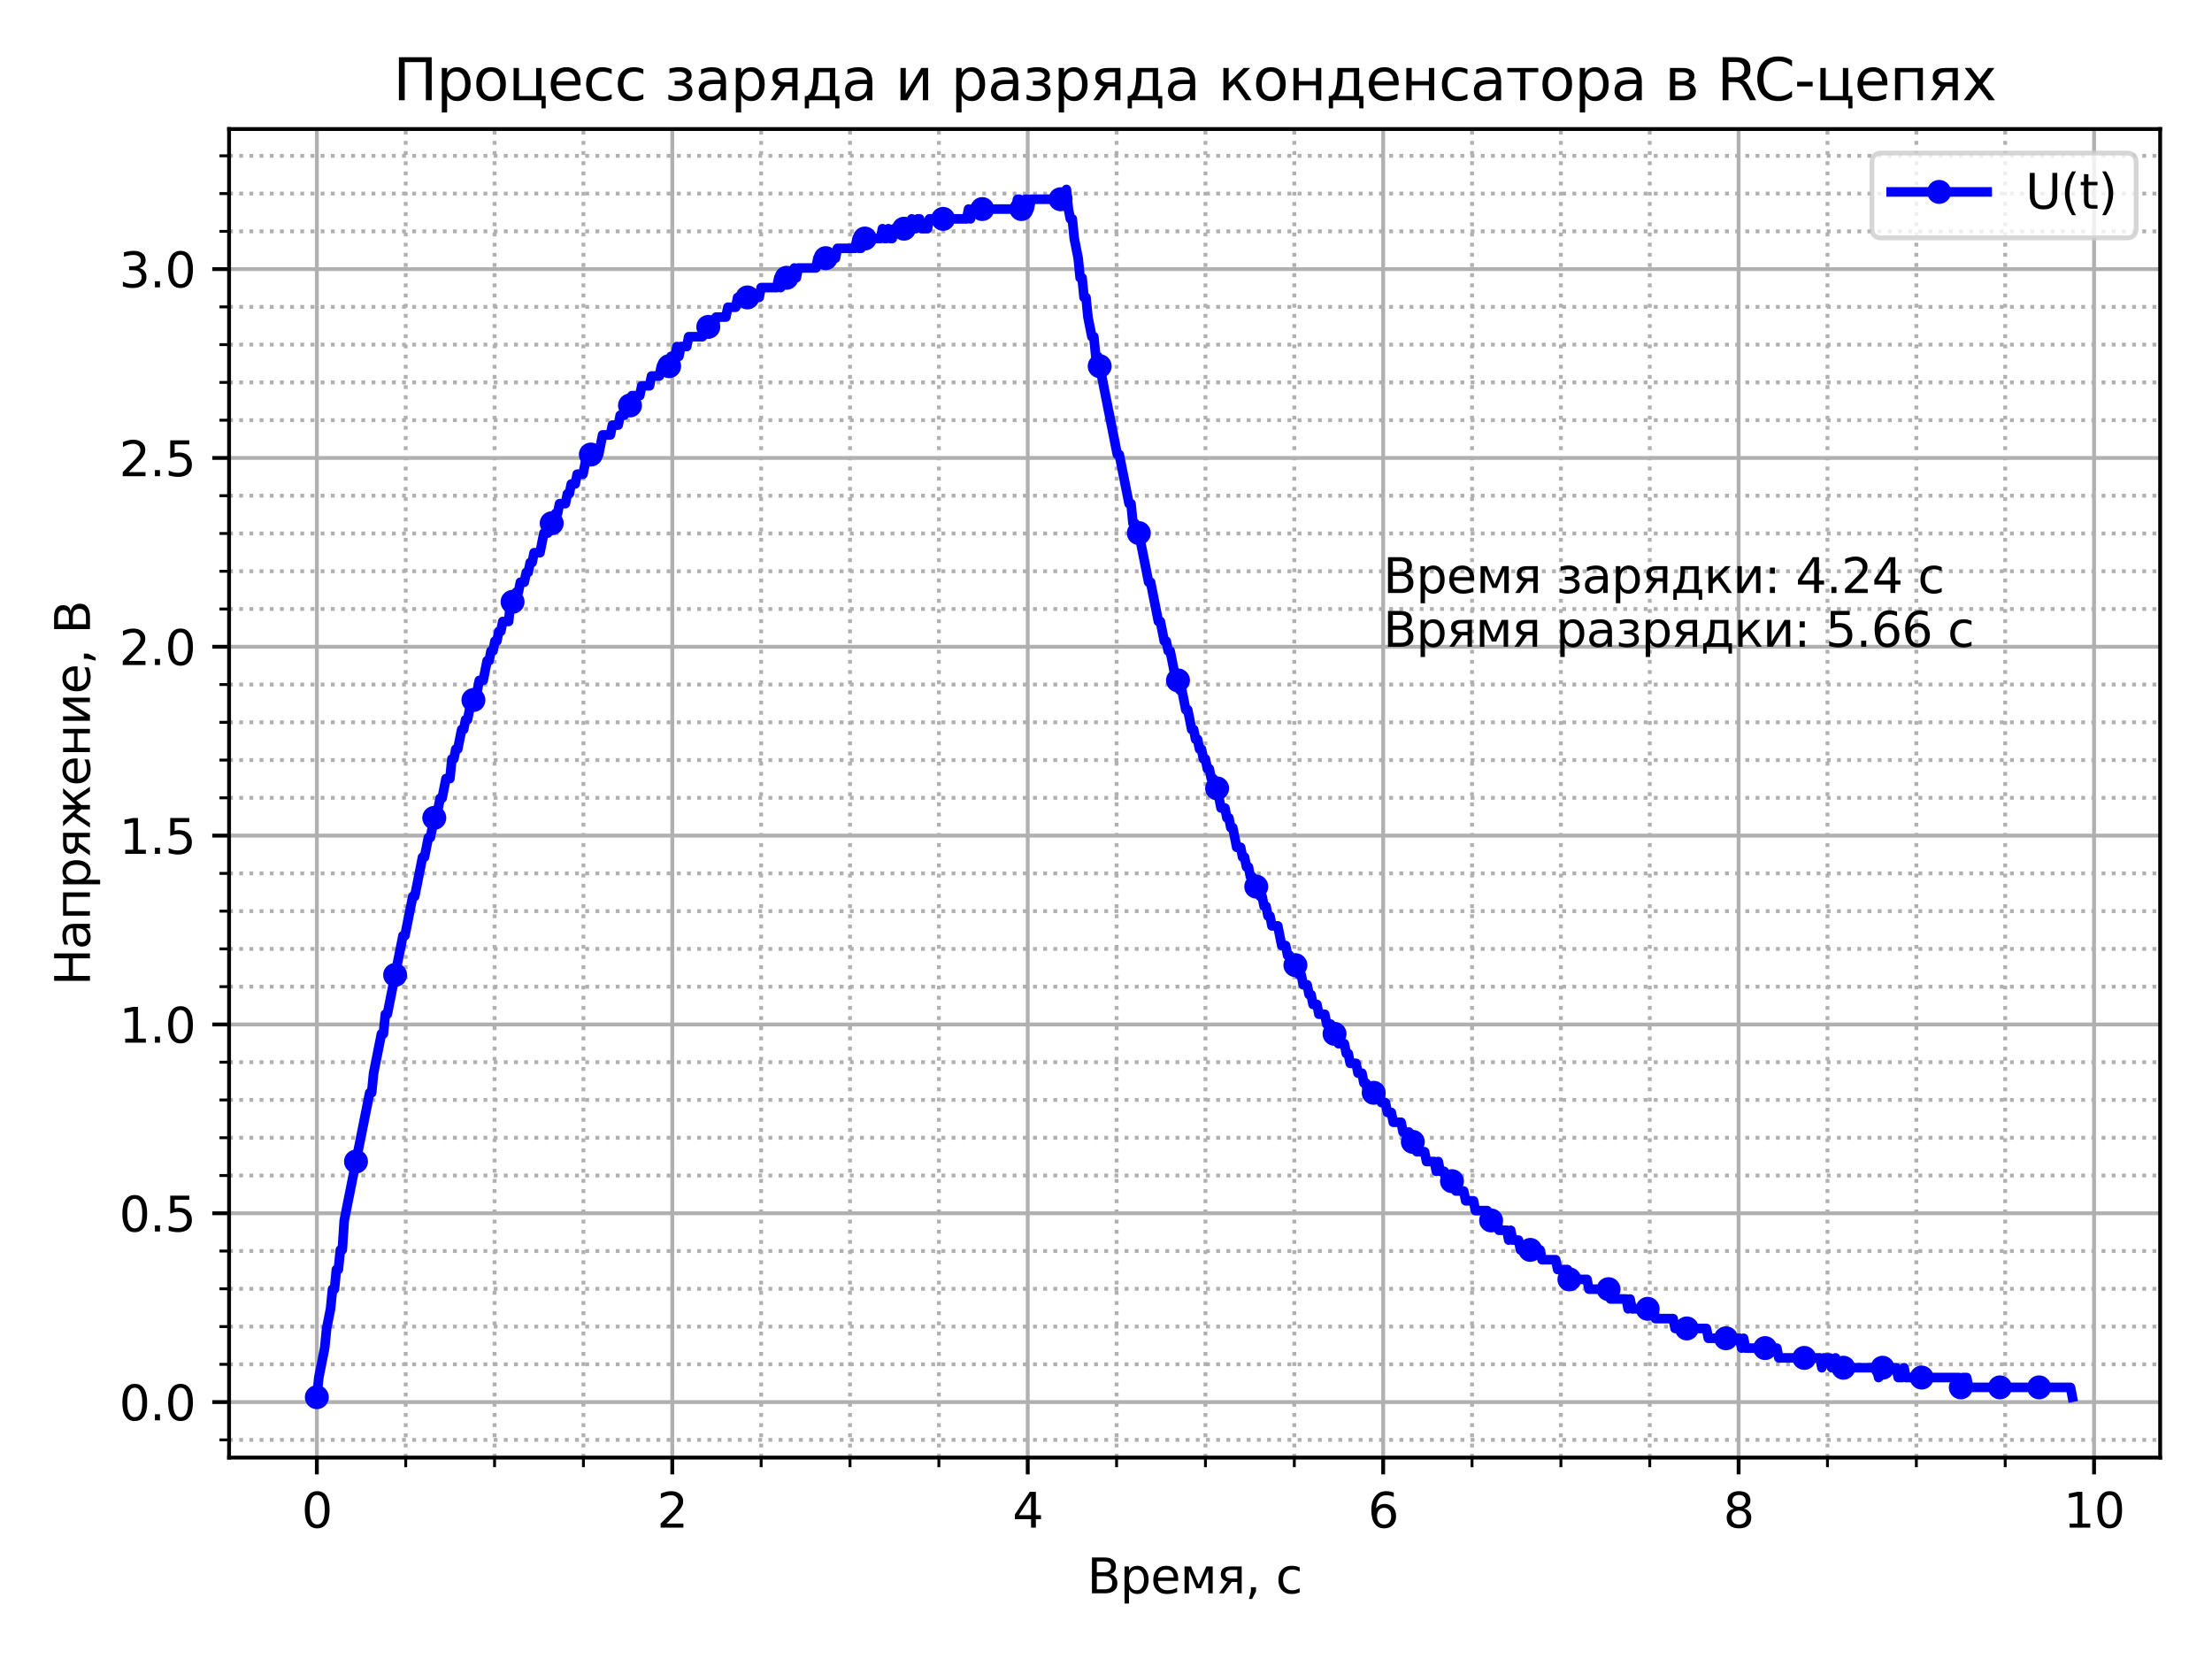 <?xml version="1.0" encoding="utf-8" standalone="no"?>
<!DOCTYPE svg PUBLIC "-//W3C//DTD SVG 1.1//EN"
  "http://www.w3.org/Graphics/SVG/1.1/DTD/svg11.dtd">
<svg xmlns:xlink="http://www.w3.org/1999/xlink" width="460.8pt" height="345.6pt" viewBox="0 0 460.8 345.6" xmlns="http://www.w3.org/2000/svg" version="1.1">
 <defs>
  <style type="text/css">*{stroke-linejoin: round; stroke-linecap: butt}</style>
 </defs>
 <g id="figure_1">
  <g id="patch_1">
   <path d="M 0 345.6 
L 460.8 345.6 
L 460.8 0 
L 0 0 
z
" style="fill: #ffffff"/>
  </g>
  <g id="axes_1">
   <g id="patch_2">
    <path d="M 47.72 303.64 
L 450 303.64 
L 450 26.88 
L 47.72 26.88 
z
" style="fill: #ffffff"/>
   </g>
   <g id="matplotlib.axis_1">
    <g id="xtick_1">
     <g id="line2d_1">
      <path d="M 66.005 303.64 
L 66.005 26.88 
" clip-path="url(#p68ef1bbd80)" style="fill: none; stroke: #b0b0b0; stroke-width: 0.8; stroke-linecap: square"/>
     </g>
     <g id="line2d_2">
      <defs>
       <path id="m54fe1d906e" d="M 0 0 
L 0 3.5 
" style="stroke: #000000; stroke-width: 0.8"/>
      </defs>
      <g>
       <use xlink:href="#m54fe1d906e" x="66.005" y="303.64" style="stroke: #000000; stroke-width: 0.8"/>
      </g>
     </g>
     <g id="text_1">
      <!-- 0 -->
      <g transform="translate(62.824 318.238) scale(0.1 -0.1)">
       <defs>
        <path id="DejaVuSans-30" d="M 2034 4250 
Q 1547 4250 1301 3770 
Q 1056 3291 1056 2328 
Q 1056 1369 1301 889 
Q 1547 409 2034 409 
Q 2525 409 2770 889 
Q 3016 1369 3016 2328 
Q 3016 3291 2770 3770 
Q 2525 4250 2034 4250 
z
M 2034 4750 
Q 2819 4750 3233 4129 
Q 3647 3509 3647 2328 
Q 3647 1150 3233 529 
Q 2819 -91 2034 -91 
Q 1250 -91 836 529 
Q 422 1150 422 2328 
Q 422 3509 836 4129 
Q 1250 4750 2034 4750 
z
" transform="scale(0.016)"/>
       </defs>
       <use xlink:href="#DejaVuSans-30"/>
      </g>
     </g>
    </g>
    <g id="xtick_2">
     <g id="line2d_3">
      <path d="M 140.051 303.64 
L 140.051 26.88 
" clip-path="url(#p68ef1bbd80)" style="fill: none; stroke: #b0b0b0; stroke-width: 0.8; stroke-linecap: square"/>
     </g>
     <g id="line2d_4">
      <g>
       <use xlink:href="#m54fe1d906e" x="140.051" y="303.64" style="stroke: #000000; stroke-width: 0.8"/>
      </g>
     </g>
     <g id="text_2">
      <!-- 2 -->
      <g transform="translate(136.869 318.238) scale(0.1 -0.1)">
       <defs>
        <path id="DejaVuSans-32" d="M 1228 531 
L 3431 531 
L 3431 0 
L 469 0 
L 469 531 
Q 828 903 1448 1529 
Q 2069 2156 2228 2338 
Q 2531 2678 2651 2914 
Q 2772 3150 2772 3378 
Q 2772 3750 2511 3984 
Q 2250 4219 1831 4219 
Q 1534 4219 1204 4116 
Q 875 4013 500 3803 
L 500 4441 
Q 881 4594 1212 4672 
Q 1544 4750 1819 4750 
Q 2544 4750 2975 4387 
Q 3406 4025 3406 3419 
Q 3406 3131 3298 2873 
Q 3191 2616 2906 2266 
Q 2828 2175 2409 1742 
Q 1991 1309 1228 531 
z
" transform="scale(0.016)"/>
       </defs>
       <use xlink:href="#DejaVuSans-32"/>
      </g>
     </g>
    </g>
    <g id="xtick_3">
     <g id="line2d_5">
      <path d="M 214.096 303.64 
L 214.096 26.88 
" clip-path="url(#p68ef1bbd80)" style="fill: none; stroke: #b0b0b0; stroke-width: 0.8; stroke-linecap: square"/>
     </g>
     <g id="line2d_6">
      <g>
       <use xlink:href="#m54fe1d906e" x="214.096" y="303.64" style="stroke: #000000; stroke-width: 0.8"/>
      </g>
     </g>
     <g id="text_3">
      <!-- 4 -->
      <g transform="translate(210.915 318.238) scale(0.1 -0.1)">
       <defs>
        <path id="DejaVuSans-34" d="M 2419 4116 
L 825 1625 
L 2419 1625 
L 2419 4116 
z
M 2253 4666 
L 3047 4666 
L 3047 1625 
L 3713 1625 
L 3713 1100 
L 3047 1100 
L 3047 0 
L 2419 0 
L 2419 1100 
L 313 1100 
L 313 1709 
L 2253 4666 
z
" transform="scale(0.016)"/>
       </defs>
       <use xlink:href="#DejaVuSans-34"/>
      </g>
     </g>
    </g>
    <g id="xtick_4">
     <g id="line2d_7">
      <path d="M 288.141 303.64 
L 288.141 26.88 
" clip-path="url(#p68ef1bbd80)" style="fill: none; stroke: #b0b0b0; stroke-width: 0.8; stroke-linecap: square"/>
     </g>
     <g id="line2d_8">
      <g>
       <use xlink:href="#m54fe1d906e" x="288.141" y="303.64" style="stroke: #000000; stroke-width: 0.8"/>
      </g>
     </g>
     <g id="text_4">
      <!-- 6 -->
      <g transform="translate(284.96 318.238) scale(0.1 -0.1)">
       <defs>
        <path id="DejaVuSans-36" d="M 2113 2584 
Q 1688 2584 1439 2293 
Q 1191 2003 1191 1497 
Q 1191 994 1439 701 
Q 1688 409 2113 409 
Q 2538 409 2786 701 
Q 3034 994 3034 1497 
Q 3034 2003 2786 2293 
Q 2538 2584 2113 2584 
z
M 3366 4563 
L 3366 3988 
Q 3128 4100 2886 4159 
Q 2644 4219 2406 4219 
Q 1781 4219 1451 3797 
Q 1122 3375 1075 2522 
Q 1259 2794 1537 2939 
Q 1816 3084 2150 3084 
Q 2853 3084 3261 2657 
Q 3669 2231 3669 1497 
Q 3669 778 3244 343 
Q 2819 -91 2113 -91 
Q 1303 -91 875 529 
Q 447 1150 447 2328 
Q 447 3434 972 4092 
Q 1497 4750 2381 4750 
Q 2619 4750 2861 4703 
Q 3103 4656 3366 4563 
z
" transform="scale(0.016)"/>
       </defs>
       <use xlink:href="#DejaVuSans-36"/>
      </g>
     </g>
    </g>
    <g id="xtick_5">
     <g id="line2d_9">
      <path d="M 362.186 303.64 
L 362.186 26.88 
" clip-path="url(#p68ef1bbd80)" style="fill: none; stroke: #b0b0b0; stroke-width: 0.8; stroke-linecap: square"/>
     </g>
     <g id="line2d_10">
      <g>
       <use xlink:href="#m54fe1d906e" x="362.186" y="303.64" style="stroke: #000000; stroke-width: 0.8"/>
      </g>
     </g>
     <g id="text_5">
      <!-- 8 -->
      <g transform="translate(359.005 318.238) scale(0.1 -0.1)">
       <defs>
        <path id="DejaVuSans-38" d="M 2034 2216 
Q 1584 2216 1326 1975 
Q 1069 1734 1069 1313 
Q 1069 891 1326 650 
Q 1584 409 2034 409 
Q 2484 409 2743 651 
Q 3003 894 3003 1313 
Q 3003 1734 2745 1975 
Q 2488 2216 2034 2216 
z
M 1403 2484 
Q 997 2584 770 2862 
Q 544 3141 544 3541 
Q 544 4100 942 4425 
Q 1341 4750 2034 4750 
Q 2731 4750 3128 4425 
Q 3525 4100 3525 3541 
Q 3525 3141 3298 2862 
Q 3072 2584 2669 2484 
Q 3125 2378 3379 2068 
Q 3634 1759 3634 1313 
Q 3634 634 3220 271 
Q 2806 -91 2034 -91 
Q 1263 -91 848 271 
Q 434 634 434 1313 
Q 434 1759 690 2068 
Q 947 2378 1403 2484 
z
M 1172 3481 
Q 1172 3119 1398 2916 
Q 1625 2713 2034 2713 
Q 2441 2713 2670 2916 
Q 2900 3119 2900 3481 
Q 2900 3844 2670 4047 
Q 2441 4250 2034 4250 
Q 1625 4250 1398 4047 
Q 1172 3844 1172 3481 
z
" transform="scale(0.016)"/>
       </defs>
       <use xlink:href="#DejaVuSans-38"/>
      </g>
     </g>
    </g>
    <g id="xtick_6">
     <g id="line2d_11">
      <path d="M 436.231 303.64 
L 436.231 26.88 
" clip-path="url(#p68ef1bbd80)" style="fill: none; stroke: #b0b0b0; stroke-width: 0.8; stroke-linecap: square"/>
     </g>
     <g id="line2d_12">
      <g>
       <use xlink:href="#m54fe1d906e" x="436.231" y="303.64" style="stroke: #000000; stroke-width: 0.8"/>
      </g>
     </g>
     <g id="text_6">
      <!-- 10 -->
      <g transform="translate(429.869 318.238) scale(0.1 -0.1)">
       <defs>
        <path id="DejaVuSans-31" d="M 794 531 
L 1825 531 
L 1825 4091 
L 703 3866 
L 703 4441 
L 1819 4666 
L 2450 4666 
L 2450 531 
L 3481 531 
L 3481 0 
L 794 0 
L 794 531 
z
" transform="scale(0.016)"/>
       </defs>
       <use xlink:href="#DejaVuSans-31"/>
       <use xlink:href="#DejaVuSans-30" x="63.623"/>
      </g>
     </g>
    </g>
    <g id="xtick_7">
     <g id="line2d_13">
      <path d="M 84.517 303.64 
L 84.517 26.88 
" clip-path="url(#p68ef1bbd80)" style="fill: none; stroke-dasharray: 0.8,1.32; stroke-dashoffset: 0; stroke: #b0b0b0; stroke-width: 0.8"/>
     </g>
     <g id="line2d_14">
      <defs>
       <path id="mdcbd64164d" d="M 0 0 
L 0 2 
" style="stroke: #000000; stroke-width: 0.6"/>
      </defs>
      <g>
       <use xlink:href="#mdcbd64164d" x="84.517" y="303.64" style="stroke: #000000; stroke-width: 0.6"/>
      </g>
     </g>
    </g>
    <g id="xtick_8">
     <g id="line2d_15">
      <path d="M 103.028 303.64 
L 103.028 26.88 
" clip-path="url(#p68ef1bbd80)" style="fill: none; stroke-dasharray: 0.8,1.32; stroke-dashoffset: 0; stroke: #b0b0b0; stroke-width: 0.8"/>
     </g>
     <g id="line2d_16">
      <g>
       <use xlink:href="#mdcbd64164d" x="103.028" y="303.64" style="stroke: #000000; stroke-width: 0.6"/>
      </g>
     </g>
    </g>
    <g id="xtick_9">
     <g id="line2d_17">
      <path d="M 121.539 303.64 
L 121.539 26.88 
" clip-path="url(#p68ef1bbd80)" style="fill: none; stroke-dasharray: 0.8,1.32; stroke-dashoffset: 0; stroke: #b0b0b0; stroke-width: 0.8"/>
     </g>
     <g id="line2d_18">
      <g>
       <use xlink:href="#mdcbd64164d" x="121.539" y="303.64" style="stroke: #000000; stroke-width: 0.6"/>
      </g>
     </g>
    </g>
    <g id="xtick_10">
     <g id="line2d_19">
      <path d="M 158.562 303.64 
L 158.562 26.88 
" clip-path="url(#p68ef1bbd80)" style="fill: none; stroke-dasharray: 0.8,1.32; stroke-dashoffset: 0; stroke: #b0b0b0; stroke-width: 0.8"/>
     </g>
     <g id="line2d_20">
      <g>
       <use xlink:href="#mdcbd64164d" x="158.562" y="303.64" style="stroke: #000000; stroke-width: 0.6"/>
      </g>
     </g>
    </g>
    <g id="xtick_11">
     <g id="line2d_21">
      <path d="M 177.073 303.64 
L 177.073 26.88 
" clip-path="url(#p68ef1bbd80)" style="fill: none; stroke-dasharray: 0.8,1.32; stroke-dashoffset: 0; stroke: #b0b0b0; stroke-width: 0.8"/>
     </g>
     <g id="line2d_22">
      <g>
       <use xlink:href="#mdcbd64164d" x="177.073" y="303.64" style="stroke: #000000; stroke-width: 0.6"/>
      </g>
     </g>
    </g>
    <g id="xtick_12">
     <g id="line2d_23">
      <path d="M 195.585 303.64 
L 195.585 26.88 
" clip-path="url(#p68ef1bbd80)" style="fill: none; stroke-dasharray: 0.8,1.32; stroke-dashoffset: 0; stroke: #b0b0b0; stroke-width: 0.8"/>
     </g>
     <g id="line2d_24">
      <g>
       <use xlink:href="#mdcbd64164d" x="195.585" y="303.64" style="stroke: #000000; stroke-width: 0.6"/>
      </g>
     </g>
    </g>
    <g id="xtick_13">
     <g id="line2d_25">
      <path d="M 232.607 303.64 
L 232.607 26.88 
" clip-path="url(#p68ef1bbd80)" style="fill: none; stroke-dasharray: 0.8,1.32; stroke-dashoffset: 0; stroke: #b0b0b0; stroke-width: 0.8"/>
     </g>
     <g id="line2d_26">
      <g>
       <use xlink:href="#mdcbd64164d" x="232.607" y="303.64" style="stroke: #000000; stroke-width: 0.6"/>
      </g>
     </g>
    </g>
    <g id="xtick_14">
     <g id="line2d_27">
      <path d="M 251.118 303.64 
L 251.118 26.88 
" clip-path="url(#p68ef1bbd80)" style="fill: none; stroke-dasharray: 0.8,1.32; stroke-dashoffset: 0; stroke: #b0b0b0; stroke-width: 0.8"/>
     </g>
     <g id="line2d_28">
      <g>
       <use xlink:href="#mdcbd64164d" x="251.118" y="303.64" style="stroke: #000000; stroke-width: 0.6"/>
      </g>
     </g>
    </g>
    <g id="xtick_15">
     <g id="line2d_29">
      <path d="M 269.63 303.64 
L 269.63 26.88 
" clip-path="url(#p68ef1bbd80)" style="fill: none; stroke-dasharray: 0.8,1.32; stroke-dashoffset: 0; stroke: #b0b0b0; stroke-width: 0.8"/>
     </g>
     <g id="line2d_30">
      <g>
       <use xlink:href="#mdcbd64164d" x="269.63" y="303.64" style="stroke: #000000; stroke-width: 0.6"/>
      </g>
     </g>
    </g>
    <g id="xtick_16">
     <g id="line2d_31">
      <path d="M 306.652 303.64 
L 306.652 26.88 
" clip-path="url(#p68ef1bbd80)" style="fill: none; stroke-dasharray: 0.8,1.32; stroke-dashoffset: 0; stroke: #b0b0b0; stroke-width: 0.8"/>
     </g>
     <g id="line2d_32">
      <g>
       <use xlink:href="#mdcbd64164d" x="306.652" y="303.64" style="stroke: #000000; stroke-width: 0.6"/>
      </g>
     </g>
    </g>
    <g id="xtick_17">
     <g id="line2d_33">
      <path d="M 325.164 303.64 
L 325.164 26.88 
" clip-path="url(#p68ef1bbd80)" style="fill: none; stroke-dasharray: 0.8,1.32; stroke-dashoffset: 0; stroke: #b0b0b0; stroke-width: 0.8"/>
     </g>
     <g id="line2d_34">
      <g>
       <use xlink:href="#mdcbd64164d" x="325.164" y="303.64" style="stroke: #000000; stroke-width: 0.6"/>
      </g>
     </g>
    </g>
    <g id="xtick_18">
     <g id="line2d_35">
      <path d="M 343.675 303.64 
L 343.675 26.88 
" clip-path="url(#p68ef1bbd80)" style="fill: none; stroke-dasharray: 0.8,1.32; stroke-dashoffset: 0; stroke: #b0b0b0; stroke-width: 0.8"/>
     </g>
     <g id="line2d_36">
      <g>
       <use xlink:href="#mdcbd64164d" x="343.675" y="303.64" style="stroke: #000000; stroke-width: 0.6"/>
      </g>
     </g>
    </g>
    <g id="xtick_19">
     <g id="line2d_37">
      <path d="M 380.697 303.64 
L 380.697 26.88 
" clip-path="url(#p68ef1bbd80)" style="fill: none; stroke-dasharray: 0.8,1.32; stroke-dashoffset: 0; stroke: #b0b0b0; stroke-width: 0.8"/>
     </g>
     <g id="line2d_38">
      <g>
       <use xlink:href="#mdcbd64164d" x="380.697" y="303.64" style="stroke: #000000; stroke-width: 0.6"/>
      </g>
     </g>
    </g>
    <g id="xtick_20">
     <g id="line2d_39">
      <path d="M 399.209 303.64 
L 399.209 26.88 
" clip-path="url(#p68ef1bbd80)" style="fill: none; stroke-dasharray: 0.8,1.32; stroke-dashoffset: 0; stroke: #b0b0b0; stroke-width: 0.8"/>
     </g>
     <g id="line2d_40">
      <g>
       <use xlink:href="#mdcbd64164d" x="399.209" y="303.64" style="stroke: #000000; stroke-width: 0.6"/>
      </g>
     </g>
    </g>
    <g id="xtick_21">
     <g id="line2d_41">
      <path d="M 417.72 303.64 
L 417.72 26.88 
" clip-path="url(#p68ef1bbd80)" style="fill: none; stroke-dasharray: 0.8,1.32; stroke-dashoffset: 0; stroke: #b0b0b0; stroke-width: 0.8"/>
     </g>
     <g id="line2d_42">
      <g>
       <use xlink:href="#mdcbd64164d" x="417.72" y="303.64" style="stroke: #000000; stroke-width: 0.6"/>
      </g>
     </g>
    </g>
    <g id="text_7">
     <!-- Время, с -->
     <g transform="translate(226.472 331.917) scale(0.1 -0.1)">
      <defs>
       <path id="DejaVuSans-412" d="M 1259 2228 
L 1259 519 
L 2272 519 
Q 2781 519 3026 730 
Q 3272 941 3272 1375 
Q 3272 1813 3026 2020 
Q 2781 2228 2272 2228 
L 1259 2228 
z
M 1259 4147 
L 1259 2741 
L 2194 2741 
Q 2656 2741 2882 2914 
Q 3109 3088 3109 3444 
Q 3109 3797 2882 3972 
Q 2656 4147 2194 4147 
L 1259 4147 
z
M 628 4666 
L 2241 4666 
Q 2963 4666 3353 4366 
Q 3744 4066 3744 3513 
Q 3744 3084 3544 2831 
Q 3344 2578 2956 2516 
Q 3422 2416 3680 2098 
Q 3938 1781 3938 1306 
Q 3938 681 3513 340 
Q 3088 0 2303 0 
L 628 0 
L 628 4666 
z
" transform="scale(0.016)"/>
       <path id="DejaVuSans-440" d="M 1159 525 
L 1159 -1331 
L 581 -1331 
L 581 3500 
L 1159 3500 
L 1159 2969 
Q 1341 3281 1617 3432 
Q 1894 3584 2278 3584 
Q 2916 3584 3314 3078 
Q 3713 2572 3713 1747 
Q 3713 922 3314 415 
Q 2916 -91 2278 -91 
Q 1894 -91 1617 61 
Q 1341 213 1159 525 
z
M 3116 1747 
Q 3116 2381 2855 2742 
Q 2594 3103 2138 3103 
Q 1681 3103 1420 2742 
Q 1159 2381 1159 1747 
Q 1159 1113 1420 752 
Q 1681 391 2138 391 
Q 2594 391 2855 752 
Q 3116 1113 3116 1747 
z
" transform="scale(0.016)"/>
       <path id="DejaVuSans-435" d="M 3597 1894 
L 3597 1613 
L 953 1613 
Q 991 1019 1311 708 
Q 1631 397 2203 397 
Q 2534 397 2845 478 
Q 3156 559 3463 722 
L 3463 178 
Q 3153 47 2828 -22 
Q 2503 -91 2169 -91 
Q 1331 -91 842 396 
Q 353 884 353 1716 
Q 353 2575 817 3079 
Q 1281 3584 2069 3584 
Q 2775 3584 3186 3129 
Q 3597 2675 3597 1894 
z
M 3022 2063 
Q 3016 2534 2758 2815 
Q 2500 3097 2075 3097 
Q 1594 3097 1305 2825 
Q 1016 2553 972 2059 
L 3022 2063 
z
" transform="scale(0.016)"/>
       <path id="DejaVuSans-43c" d="M 581 3500 
L 1422 3500 
L 2416 1156 
L 3413 3500 
L 4247 3500 
L 4247 0 
L 3669 0 
L 3669 2950 
L 2703 672 
L 2128 672 
L 1159 2950 
L 1159 0 
L 581 0 
L 581 3500 
z
" transform="scale(0.016)"/>
       <path id="DejaVuSans-44f" d="M 1181 2491 
Q 1181 2231 1381 2084 
Q 1581 1938 1953 1938 
L 2728 1938 
L 2728 3041 
L 1953 3041 
Q 1581 3041 1381 2897 
Q 1181 2753 1181 2491 
z
M 363 0 
L 1431 1534 
Q 1069 1616 828 1830 
Q 588 2044 588 2491 
Q 588 2997 923 3248 
Q 1259 3500 1938 3500 
L 3306 3500 
L 3306 0 
L 2728 0 
L 2728 1478 
L 2013 1478 
L 981 0 
L 363 0 
z
" transform="scale(0.016)"/>
       <path id="DejaVuSans-2c" d="M 750 794 
L 1409 794 
L 1409 256 
L 897 -744 
L 494 -744 
L 750 256 
L 750 794 
z
" transform="scale(0.016)"/>
       <path id="DejaVuSans-20" transform="scale(0.016)"/>
       <path id="DejaVuSans-441" d="M 3122 3366 
L 3122 2828 
Q 2878 2963 2633 3030 
Q 2388 3097 2138 3097 
Q 1578 3097 1268 2742 
Q 959 2388 959 1747 
Q 959 1106 1268 751 
Q 1578 397 2138 397 
Q 2388 397 2633 464 
Q 2878 531 3122 666 
L 3122 134 
Q 2881 22 2623 -34 
Q 2366 -91 2075 -91 
Q 1284 -91 818 406 
Q 353 903 353 1747 
Q 353 2603 823 3093 
Q 1294 3584 2113 3584 
Q 2378 3584 2631 3529 
Q 2884 3475 3122 3366 
z
" transform="scale(0.016)"/>
      </defs>
      <use xlink:href="#DejaVuSans-412"/>
      <use xlink:href="#DejaVuSans-440" x="68.604"/>
      <use xlink:href="#DejaVuSans-435" x="132.08"/>
      <use xlink:href="#DejaVuSans-43c" x="193.604"/>
      <use xlink:href="#DejaVuSans-44f" x="269.043"/>
      <use xlink:href="#DejaVuSans-2c" x="329.199"/>
      <use xlink:href="#DejaVuSans-20" x="360.986"/>
      <use xlink:href="#DejaVuSans-441" x="392.773"/>
     </g>
    </g>
   </g>
   <g id="matplotlib.axis_2">
    <g id="ytick_1">
     <g id="line2d_43">
      <path d="M 47.72 292.083 
L 450 292.083 
" clip-path="url(#p68ef1bbd80)" style="fill: none; stroke: #b0b0b0; stroke-width: 0.8; stroke-linecap: square"/>
     </g>
     <g id="line2d_44">
      <defs>
       <path id="m1e8fff7b4c" d="M 0 0 
L -3.5 0 
" style="stroke: #000000; stroke-width: 0.8"/>
      </defs>
      <g>
       <use xlink:href="#m1e8fff7b4c" x="47.72" y="292.083" style="stroke: #000000; stroke-width: 0.8"/>
      </g>
     </g>
     <g id="text_8">
      <!-- 0.0 -->
      <g transform="translate(24.817 295.882) scale(0.1 -0.1)">
       <defs>
        <path id="DejaVuSans-2e" d="M 684 794 
L 1344 794 
L 1344 0 
L 684 0 
L 684 794 
z
" transform="scale(0.016)"/>
       </defs>
       <use xlink:href="#DejaVuSans-30"/>
       <use xlink:href="#DejaVuSans-2e" x="63.623"/>
       <use xlink:href="#DejaVuSans-30" x="95.41"/>
      </g>
     </g>
    </g>
    <g id="ytick_2">
     <g id="line2d_45">
      <path d="M 47.72 252.746 
L 450 252.746 
" clip-path="url(#p68ef1bbd80)" style="fill: none; stroke: #b0b0b0; stroke-width: 0.8; stroke-linecap: square"/>
     </g>
     <g id="line2d_46">
      <g>
       <use xlink:href="#m1e8fff7b4c" x="47.72" y="252.746" style="stroke: #000000; stroke-width: 0.8"/>
      </g>
     </g>
     <g id="text_9">
      <!-- 0.5 -->
      <g transform="translate(24.817 256.545) scale(0.1 -0.1)">
       <defs>
        <path id="DejaVuSans-35" d="M 691 4666 
L 3169 4666 
L 3169 4134 
L 1269 4134 
L 1269 2991 
Q 1406 3038 1543 3061 
Q 1681 3084 1819 3084 
Q 2600 3084 3056 2656 
Q 3513 2228 3513 1497 
Q 3513 744 3044 326 
Q 2575 -91 1722 -91 
Q 1428 -91 1123 -41 
Q 819 9 494 109 
L 494 744 
Q 775 591 1075 516 
Q 1375 441 1709 441 
Q 2250 441 2565 725 
Q 2881 1009 2881 1497 
Q 2881 1984 2565 2268 
Q 2250 2553 1709 2553 
Q 1456 2553 1204 2497 
Q 953 2441 691 2322 
L 691 4666 
z
" transform="scale(0.016)"/>
       </defs>
       <use xlink:href="#DejaVuSans-30"/>
       <use xlink:href="#DejaVuSans-2e" x="63.623"/>
       <use xlink:href="#DejaVuSans-35" x="95.41"/>
      </g>
     </g>
    </g>
    <g id="ytick_3">
     <g id="line2d_47">
      <path d="M 47.72 213.409 
L 450 213.409 
" clip-path="url(#p68ef1bbd80)" style="fill: none; stroke: #b0b0b0; stroke-width: 0.8; stroke-linecap: square"/>
     </g>
     <g id="line2d_48">
      <g>
       <use xlink:href="#m1e8fff7b4c" x="47.72" y="213.409" style="stroke: #000000; stroke-width: 0.8"/>
      </g>
     </g>
     <g id="text_10">
      <!-- 1.0 -->
      <g transform="translate(24.817 217.208) scale(0.1 -0.1)">
       <use xlink:href="#DejaVuSans-31"/>
       <use xlink:href="#DejaVuSans-2e" x="63.623"/>
       <use xlink:href="#DejaVuSans-30" x="95.41"/>
      </g>
     </g>
    </g>
    <g id="ytick_4">
     <g id="line2d_49">
      <path d="M 47.72 174.072 
L 450 174.072 
" clip-path="url(#p68ef1bbd80)" style="fill: none; stroke: #b0b0b0; stroke-width: 0.8; stroke-linecap: square"/>
     </g>
     <g id="line2d_50">
      <g>
       <use xlink:href="#m1e8fff7b4c" x="47.72" y="174.072" style="stroke: #000000; stroke-width: 0.8"/>
      </g>
     </g>
     <g id="text_11">
      <!-- 1.5 -->
      <g transform="translate(24.817 177.871) scale(0.1 -0.1)">
       <use xlink:href="#DejaVuSans-31"/>
       <use xlink:href="#DejaVuSans-2e" x="63.623"/>
       <use xlink:href="#DejaVuSans-35" x="95.41"/>
      </g>
     </g>
    </g>
    <g id="ytick_5">
     <g id="line2d_51">
      <path d="M 47.72 134.734 
L 450 134.734 
" clip-path="url(#p68ef1bbd80)" style="fill: none; stroke: #b0b0b0; stroke-width: 0.8; stroke-linecap: square"/>
     </g>
     <g id="line2d_52">
      <g>
       <use xlink:href="#m1e8fff7b4c" x="47.72" y="134.734" style="stroke: #000000; stroke-width: 0.8"/>
      </g>
     </g>
     <g id="text_12">
      <!-- 2.0 -->
      <g transform="translate(24.817 138.534) scale(0.1 -0.1)">
       <use xlink:href="#DejaVuSans-32"/>
       <use xlink:href="#DejaVuSans-2e" x="63.623"/>
       <use xlink:href="#DejaVuSans-30" x="95.41"/>
      </g>
     </g>
    </g>
    <g id="ytick_6">
     <g id="line2d_53">
      <path d="M 47.72 95.397 
L 450 95.397 
" clip-path="url(#p68ef1bbd80)" style="fill: none; stroke: #b0b0b0; stroke-width: 0.8; stroke-linecap: square"/>
     </g>
     <g id="line2d_54">
      <g>
       <use xlink:href="#m1e8fff7b4c" x="47.72" y="95.397" style="stroke: #000000; stroke-width: 0.8"/>
      </g>
     </g>
     <g id="text_13">
      <!-- 2.5 -->
      <g transform="translate(24.817 99.197) scale(0.1 -0.1)">
       <use xlink:href="#DejaVuSans-32"/>
       <use xlink:href="#DejaVuSans-2e" x="63.623"/>
       <use xlink:href="#DejaVuSans-35" x="95.41"/>
      </g>
     </g>
    </g>
    <g id="ytick_7">
     <g id="line2d_55">
      <path d="M 47.72 56.06 
L 450 56.06 
" clip-path="url(#p68ef1bbd80)" style="fill: none; stroke: #b0b0b0; stroke-width: 0.8; stroke-linecap: square"/>
     </g>
     <g id="line2d_56">
      <g>
       <use xlink:href="#m1e8fff7b4c" x="47.72" y="56.06" style="stroke: #000000; stroke-width: 0.8"/>
      </g>
     </g>
     <g id="text_14">
      <!-- 3.0 -->
      <g transform="translate(24.817 59.859) scale(0.1 -0.1)">
       <defs>
        <path id="DejaVuSans-33" d="M 2597 2516 
Q 3050 2419 3304 2112 
Q 3559 1806 3559 1356 
Q 3559 666 3084 287 
Q 2609 -91 1734 -91 
Q 1441 -91 1130 -33 
Q 819 25 488 141 
L 488 750 
Q 750 597 1062 519 
Q 1375 441 1716 441 
Q 2309 441 2620 675 
Q 2931 909 2931 1356 
Q 2931 1769 2642 2001 
Q 2353 2234 1838 2234 
L 1294 2234 
L 1294 2753 
L 1863 2753 
Q 2328 2753 2575 2939 
Q 2822 3125 2822 3475 
Q 2822 3834 2567 4026 
Q 2313 4219 1838 4219 
Q 1578 4219 1281 4162 
Q 984 4106 628 3988 
L 628 4550 
Q 988 4650 1302 4700 
Q 1616 4750 1894 4750 
Q 2613 4750 3031 4423 
Q 3450 4097 3450 3541 
Q 3450 3153 3228 2886 
Q 3006 2619 2597 2516 
z
" transform="scale(0.016)"/>
       </defs>
       <use xlink:href="#DejaVuSans-33"/>
       <use xlink:href="#DejaVuSans-2e" x="63.623"/>
       <use xlink:href="#DejaVuSans-30" x="95.41"/>
      </g>
     </g>
    </g>
    <g id="ytick_8">
     <g id="line2d_57">
      <path d="M 47.72 299.95 
L 450 299.95 
" clip-path="url(#p68ef1bbd80)" style="fill: none; stroke-dasharray: 0.8,1.32; stroke-dashoffset: 0; stroke: #b0b0b0; stroke-width: 0.8"/>
     </g>
     <g id="line2d_58">
      <defs>
       <path id="m24b3ef23ec" d="M 0 0 
L -2 0 
" style="stroke: #000000; stroke-width: 0.6"/>
      </defs>
      <g>
       <use xlink:href="#m24b3ef23ec" x="47.72" y="299.95" style="stroke: #000000; stroke-width: 0.6"/>
      </g>
     </g>
    </g>
    <g id="ytick_9">
     <g id="line2d_59">
      <path d="M 47.72 284.215 
L 450 284.215 
" clip-path="url(#p68ef1bbd80)" style="fill: none; stroke-dasharray: 0.8,1.32; stroke-dashoffset: 0; stroke: #b0b0b0; stroke-width: 0.8"/>
     </g>
     <g id="line2d_60">
      <g>
       <use xlink:href="#m24b3ef23ec" x="47.72" y="284.215" style="stroke: #000000; stroke-width: 0.6"/>
      </g>
     </g>
    </g>
    <g id="ytick_10">
     <g id="line2d_61">
      <path d="M 47.72 276.348 
L 450 276.348 
" clip-path="url(#p68ef1bbd80)" style="fill: none; stroke-dasharray: 0.8,1.32; stroke-dashoffset: 0; stroke: #b0b0b0; stroke-width: 0.8"/>
     </g>
     <g id="line2d_62">
      <g>
       <use xlink:href="#m24b3ef23ec" x="47.72" y="276.348" style="stroke: #000000; stroke-width: 0.6"/>
      </g>
     </g>
    </g>
    <g id="ytick_11">
     <g id="line2d_63">
      <path d="M 47.72 268.481 
L 450 268.481 
" clip-path="url(#p68ef1bbd80)" style="fill: none; stroke-dasharray: 0.8,1.32; stroke-dashoffset: 0; stroke: #b0b0b0; stroke-width: 0.8"/>
     </g>
     <g id="line2d_64">
      <g>
       <use xlink:href="#m24b3ef23ec" x="47.72" y="268.481" style="stroke: #000000; stroke-width: 0.6"/>
      </g>
     </g>
    </g>
    <g id="ytick_12">
     <g id="line2d_65">
      <path d="M 47.72 260.613 
L 450 260.613 
" clip-path="url(#p68ef1bbd80)" style="fill: none; stroke-dasharray: 0.8,1.32; stroke-dashoffset: 0; stroke: #b0b0b0; stroke-width: 0.8"/>
     </g>
     <g id="line2d_66">
      <g>
       <use xlink:href="#m24b3ef23ec" x="47.72" y="260.613" style="stroke: #000000; stroke-width: 0.6"/>
      </g>
     </g>
    </g>
    <g id="ytick_13">
     <g id="line2d_67">
      <path d="M 47.72 244.878 
L 450 244.878 
" clip-path="url(#p68ef1bbd80)" style="fill: none; stroke-dasharray: 0.8,1.32; stroke-dashoffset: 0; stroke: #b0b0b0; stroke-width: 0.8"/>
     </g>
     <g id="line2d_68">
      <g>
       <use xlink:href="#m24b3ef23ec" x="47.72" y="244.878" style="stroke: #000000; stroke-width: 0.6"/>
      </g>
     </g>
    </g>
    <g id="ytick_14">
     <g id="line2d_69">
      <path d="M 47.72 237.011 
L 450 237.011 
" clip-path="url(#p68ef1bbd80)" style="fill: none; stroke-dasharray: 0.8,1.32; stroke-dashoffset: 0; stroke: #b0b0b0; stroke-width: 0.8"/>
     </g>
     <g id="line2d_70">
      <g>
       <use xlink:href="#m24b3ef23ec" x="47.72" y="237.011" style="stroke: #000000; stroke-width: 0.6"/>
      </g>
     </g>
    </g>
    <g id="ytick_15">
     <g id="line2d_71">
      <path d="M 47.72 229.143 
L 450 229.143 
" clip-path="url(#p68ef1bbd80)" style="fill: none; stroke-dasharray: 0.8,1.32; stroke-dashoffset: 0; stroke: #b0b0b0; stroke-width: 0.8"/>
     </g>
     <g id="line2d_72">
      <g>
       <use xlink:href="#m24b3ef23ec" x="47.72" y="229.143" style="stroke: #000000; stroke-width: 0.6"/>
      </g>
     </g>
    </g>
    <g id="ytick_16">
     <g id="line2d_73">
      <path d="M 47.72 221.276 
L 450 221.276 
" clip-path="url(#p68ef1bbd80)" style="fill: none; stroke-dasharray: 0.8,1.32; stroke-dashoffset: 0; stroke: #b0b0b0; stroke-width: 0.8"/>
     </g>
     <g id="line2d_74">
      <g>
       <use xlink:href="#m24b3ef23ec" x="47.72" y="221.276" style="stroke: #000000; stroke-width: 0.6"/>
      </g>
     </g>
    </g>
    <g id="ytick_17">
     <g id="line2d_75">
      <path d="M 47.72 205.541 
L 450 205.541 
" clip-path="url(#p68ef1bbd80)" style="fill: none; stroke-dasharray: 0.8,1.32; stroke-dashoffset: 0; stroke: #b0b0b0; stroke-width: 0.8"/>
     </g>
     <g id="line2d_76">
      <g>
       <use xlink:href="#m24b3ef23ec" x="47.72" y="205.541" style="stroke: #000000; stroke-width: 0.6"/>
      </g>
     </g>
    </g>
    <g id="ytick_18">
     <g id="line2d_77">
      <path d="M 47.72 197.674 
L 450 197.674 
" clip-path="url(#p68ef1bbd80)" style="fill: none; stroke-dasharray: 0.8,1.32; stroke-dashoffset: 0; stroke: #b0b0b0; stroke-width: 0.8"/>
     </g>
     <g id="line2d_78">
      <g>
       <use xlink:href="#m24b3ef23ec" x="47.72" y="197.674" style="stroke: #000000; stroke-width: 0.6"/>
      </g>
     </g>
    </g>
    <g id="ytick_19">
     <g id="line2d_79">
      <path d="M 47.72 189.806 
L 450 189.806 
" clip-path="url(#p68ef1bbd80)" style="fill: none; stroke-dasharray: 0.8,1.32; stroke-dashoffset: 0; stroke: #b0b0b0; stroke-width: 0.8"/>
     </g>
     <g id="line2d_80">
      <g>
       <use xlink:href="#m24b3ef23ec" x="47.72" y="189.806" style="stroke: #000000; stroke-width: 0.6"/>
      </g>
     </g>
    </g>
    <g id="ytick_20">
     <g id="line2d_81">
      <path d="M 47.72 181.939 
L 450 181.939 
" clip-path="url(#p68ef1bbd80)" style="fill: none; stroke-dasharray: 0.8,1.32; stroke-dashoffset: 0; stroke: #b0b0b0; stroke-width: 0.8"/>
     </g>
     <g id="line2d_82">
      <g>
       <use xlink:href="#m24b3ef23ec" x="47.72" y="181.939" style="stroke: #000000; stroke-width: 0.6"/>
      </g>
     </g>
    </g>
    <g id="ytick_21">
     <g id="line2d_83">
      <path d="M 47.72 166.204 
L 450 166.204 
" clip-path="url(#p68ef1bbd80)" style="fill: none; stroke-dasharray: 0.8,1.32; stroke-dashoffset: 0; stroke: #b0b0b0; stroke-width: 0.8"/>
     </g>
     <g id="line2d_84">
      <g>
       <use xlink:href="#m24b3ef23ec" x="47.72" y="166.204" style="stroke: #000000; stroke-width: 0.6"/>
      </g>
     </g>
    </g>
    <g id="ytick_22">
     <g id="line2d_85">
      <path d="M 47.72 158.337 
L 450 158.337 
" clip-path="url(#p68ef1bbd80)" style="fill: none; stroke-dasharray: 0.8,1.32; stroke-dashoffset: 0; stroke: #b0b0b0; stroke-width: 0.8"/>
     </g>
     <g id="line2d_86">
      <g>
       <use xlink:href="#m24b3ef23ec" x="47.72" y="158.337" style="stroke: #000000; stroke-width: 0.6"/>
      </g>
     </g>
    </g>
    <g id="ytick_23">
     <g id="line2d_87">
      <path d="M 47.72 150.469 
L 450 150.469 
" clip-path="url(#p68ef1bbd80)" style="fill: none; stroke-dasharray: 0.8,1.32; stroke-dashoffset: 0; stroke: #b0b0b0; stroke-width: 0.8"/>
     </g>
     <g id="line2d_88">
      <g>
       <use xlink:href="#m24b3ef23ec" x="47.72" y="150.469" style="stroke: #000000; stroke-width: 0.6"/>
      </g>
     </g>
    </g>
    <g id="ytick_24">
     <g id="line2d_89">
      <path d="M 47.72 142.602 
L 450 142.602 
" clip-path="url(#p68ef1bbd80)" style="fill: none; stroke-dasharray: 0.8,1.32; stroke-dashoffset: 0; stroke: #b0b0b0; stroke-width: 0.8"/>
     </g>
     <g id="line2d_90">
      <g>
       <use xlink:href="#m24b3ef23ec" x="47.72" y="142.602" style="stroke: #000000; stroke-width: 0.6"/>
      </g>
     </g>
    </g>
    <g id="ytick_25">
     <g id="line2d_91">
      <path d="M 47.72 126.867 
L 450 126.867 
" clip-path="url(#p68ef1bbd80)" style="fill: none; stroke-dasharray: 0.8,1.32; stroke-dashoffset: 0; stroke: #b0b0b0; stroke-width: 0.8"/>
     </g>
     <g id="line2d_92">
      <g>
       <use xlink:href="#m24b3ef23ec" x="47.72" y="126.867" style="stroke: #000000; stroke-width: 0.6"/>
      </g>
     </g>
    </g>
    <g id="ytick_26">
     <g id="line2d_93">
      <path d="M 47.72 119 
L 450 119 
" clip-path="url(#p68ef1bbd80)" style="fill: none; stroke-dasharray: 0.8,1.32; stroke-dashoffset: 0; stroke: #b0b0b0; stroke-width: 0.8"/>
     </g>
     <g id="line2d_94">
      <g>
       <use xlink:href="#m24b3ef23ec" x="47.72" y="119" style="stroke: #000000; stroke-width: 0.6"/>
      </g>
     </g>
    </g>
    <g id="ytick_27">
     <g id="line2d_95">
      <path d="M 47.72 111.132 
L 450 111.132 
" clip-path="url(#p68ef1bbd80)" style="fill: none; stroke-dasharray: 0.8,1.32; stroke-dashoffset: 0; stroke: #b0b0b0; stroke-width: 0.8"/>
     </g>
     <g id="line2d_96">
      <g>
       <use xlink:href="#m24b3ef23ec" x="47.72" y="111.132" style="stroke: #000000; stroke-width: 0.6"/>
      </g>
     </g>
    </g>
    <g id="ytick_28">
     <g id="line2d_97">
      <path d="M 47.72 103.265 
L 450 103.265 
" clip-path="url(#p68ef1bbd80)" style="fill: none; stroke-dasharray: 0.8,1.32; stroke-dashoffset: 0; stroke: #b0b0b0; stroke-width: 0.8"/>
     </g>
     <g id="line2d_98">
      <g>
       <use xlink:href="#m24b3ef23ec" x="47.72" y="103.265" style="stroke: #000000; stroke-width: 0.6"/>
      </g>
     </g>
    </g>
    <g id="ytick_29">
     <g id="line2d_99">
      <path d="M 47.72 87.53 
L 450 87.53 
" clip-path="url(#p68ef1bbd80)" style="fill: none; stroke-dasharray: 0.8,1.32; stroke-dashoffset: 0; stroke: #b0b0b0; stroke-width: 0.8"/>
     </g>
     <g id="line2d_100">
      <g>
       <use xlink:href="#m24b3ef23ec" x="47.72" y="87.53" style="stroke: #000000; stroke-width: 0.6"/>
      </g>
     </g>
    </g>
    <g id="ytick_30">
     <g id="line2d_101">
      <path d="M 47.72 79.663 
L 450 79.663 
" clip-path="url(#p68ef1bbd80)" style="fill: none; stroke-dasharray: 0.8,1.32; stroke-dashoffset: 0; stroke: #b0b0b0; stroke-width: 0.8"/>
     </g>
     <g id="line2d_102">
      <g>
       <use xlink:href="#m24b3ef23ec" x="47.72" y="79.663" style="stroke: #000000; stroke-width: 0.6"/>
      </g>
     </g>
    </g>
    <g id="ytick_31">
     <g id="line2d_103">
      <path d="M 47.72 71.795 
L 450 71.795 
" clip-path="url(#p68ef1bbd80)" style="fill: none; stroke-dasharray: 0.8,1.32; stroke-dashoffset: 0; stroke: #b0b0b0; stroke-width: 0.8"/>
     </g>
     <g id="line2d_104">
      <g>
       <use xlink:href="#m24b3ef23ec" x="47.72" y="71.795" style="stroke: #000000; stroke-width: 0.6"/>
      </g>
     </g>
    </g>
    <g id="ytick_32">
     <g id="line2d_105">
      <path d="M 47.72 63.928 
L 450 63.928 
" clip-path="url(#p68ef1bbd80)" style="fill: none; stroke-dasharray: 0.8,1.32; stroke-dashoffset: 0; stroke: #b0b0b0; stroke-width: 0.8"/>
     </g>
     <g id="line2d_106">
      <g>
       <use xlink:href="#m24b3ef23ec" x="47.72" y="63.928" style="stroke: #000000; stroke-width: 0.6"/>
      </g>
     </g>
    </g>
    <g id="ytick_33">
     <g id="line2d_107">
      <path d="M 47.72 48.193 
L 450 48.193 
" clip-path="url(#p68ef1bbd80)" style="fill: none; stroke-dasharray: 0.8,1.32; stroke-dashoffset: 0; stroke: #b0b0b0; stroke-width: 0.8"/>
     </g>
     <g id="line2d_108">
      <g>
       <use xlink:href="#m24b3ef23ec" x="47.72" y="48.193" style="stroke: #000000; stroke-width: 0.6"/>
      </g>
     </g>
    </g>
    <g id="ytick_34">
     <g id="line2d_109">
      <path d="M 47.72 40.325 
L 450 40.325 
" clip-path="url(#p68ef1bbd80)" style="fill: none; stroke-dasharray: 0.8,1.32; stroke-dashoffset: 0; stroke: #b0b0b0; stroke-width: 0.8"/>
     </g>
     <g id="line2d_110">
      <g>
       <use xlink:href="#m24b3ef23ec" x="47.72" y="40.325" style="stroke: #000000; stroke-width: 0.6"/>
      </g>
     </g>
    </g>
    <g id="ytick_35">
     <g id="line2d_111">
      <path d="M 47.72 32.458 
L 450 32.458 
" clip-path="url(#p68ef1bbd80)" style="fill: none; stroke-dasharray: 0.8,1.32; stroke-dashoffset: 0; stroke: #b0b0b0; stroke-width: 0.8"/>
     </g>
     <g id="line2d_112">
      <g>
       <use xlink:href="#m24b3ef23ec" x="47.72" y="32.458" style="stroke: #000000; stroke-width: 0.6"/>
      </g>
     </g>
    </g>
    <g id="text_15">
     <!-- Напряжение, В -->
     <g transform="translate(18.737 205.319) rotate(-90) scale(0.1 -0.1)">
      <defs>
       <path id="DejaVuSans-41d" d="M 628 4666 
L 1259 4666 
L 1259 2753 
L 3553 2753 
L 3553 4666 
L 4184 4666 
L 4184 0 
L 3553 0 
L 3553 2222 
L 1259 2222 
L 1259 0 
L 628 0 
L 628 4666 
z
" transform="scale(0.016)"/>
       <path id="DejaVuSans-430" d="M 2194 1759 
Q 1497 1759 1228 1600 
Q 959 1441 959 1056 
Q 959 750 1161 570 
Q 1363 391 1709 391 
Q 2188 391 2477 730 
Q 2766 1069 2766 1631 
L 2766 1759 
L 2194 1759 
z
M 3341 1997 
L 3341 0 
L 2766 0 
L 2766 531 
Q 2569 213 2275 61 
Q 1981 -91 1556 -91 
Q 1019 -91 701 211 
Q 384 513 384 1019 
Q 384 1609 779 1909 
Q 1175 2209 1959 2209 
L 2766 2209 
L 2766 2266 
Q 2766 2663 2505 2880 
Q 2244 3097 1772 3097 
Q 1472 3097 1187 3025 
Q 903 2953 641 2809 
L 641 3341 
Q 956 3463 1253 3523 
Q 1550 3584 1831 3584 
Q 2591 3584 2966 3190 
Q 3341 2797 3341 1997 
z
" transform="scale(0.016)"/>
       <path id="DejaVuSans-43f" d="M 3603 3500 
L 3603 0 
L 3025 0 
L 3025 3041 
L 1159 3041 
L 1159 0 
L 581 0 
L 581 3500 
L 3603 3500 
z
" transform="scale(0.016)"/>
       <path id="DejaVuSans-436" d="M 2597 3500 
L 3169 3500 
L 3169 1856 
L 4697 3500 
L 5366 3500 
L 4109 2153 
L 5547 0 
L 4931 0 
L 3753 1769 
L 3169 1141 
L 3169 0 
L 2597 0 
L 2597 1141 
L 2013 1769 
L 834 0 
L 219 0 
L 1656 2153 
L 400 3500 
L 1069 3500 
L 2597 1856 
L 2597 3500 
z
" transform="scale(0.016)"/>
       <path id="DejaVuSans-43d" d="M 581 3500 
L 1159 3500 
L 1159 2072 
L 3025 2072 
L 3025 3500 
L 3603 3500 
L 3603 0 
L 3025 0 
L 3025 1613 
L 1159 1613 
L 1159 0 
L 581 0 
L 581 3500 
z
" transform="scale(0.016)"/>
       <path id="DejaVuSans-438" d="M 3578 3500 
L 3578 0 
L 3006 0 
L 3006 2809 
L 1319 0 
L 581 0 
L 581 3500 
L 1153 3500 
L 1153 697 
L 2838 3500 
L 3578 3500 
z
" transform="scale(0.016)"/>
      </defs>
      <use xlink:href="#DejaVuSans-41d"/>
      <use xlink:href="#DejaVuSans-430" x="75.195"/>
      <use xlink:href="#DejaVuSans-43f" x="136.475"/>
      <use xlink:href="#DejaVuSans-440" x="201.855"/>
      <use xlink:href="#DejaVuSans-44f" x="265.332"/>
      <use xlink:href="#DejaVuSans-436" x="325.488"/>
      <use xlink:href="#DejaVuSans-435" x="415.576"/>
      <use xlink:href="#DejaVuSans-43d" x="477.1"/>
      <use xlink:href="#DejaVuSans-438" x="542.48"/>
      <use xlink:href="#DejaVuSans-435" x="607.471"/>
      <use xlink:href="#DejaVuSans-2c" x="668.994"/>
      <use xlink:href="#DejaVuSans-20" x="700.781"/>
      <use xlink:href="#DejaVuSans-412" x="732.568"/>
     </g>
    </g>
   </g>
   <g id="line2d_113">
    <path d="M 66.005 291.06 
L 66.413 286.969 
L 67.636 280.832 
L 68.044 276.741 
L 68.859 272.65 
L 69.267 268.559 
L 69.675 268.559 
L 70.082 264.468 
L 70.49 264.468 
L 70.898 260.377 
L 71.306 260.377 
L 71.713 254.24 
L 77.013 227.649 
L 77.421 227.649 
L 77.829 223.558 
L 79.46 215.375 
L 79.867 215.375 
L 80.275 211.284 
L 80.683 211.284 
L 83.944 194.92 
L 84.352 194.92 
L 85.983 186.738 
L 86.391 186.738 
L 88.021 178.556 
L 88.429 178.556 
L 89.244 174.465 
L 89.652 174.465 
L 90.468 170.374 
L 90.875 170.374 
L 91.691 166.283 
L 92.098 166.283 
L 92.914 162.192 
L 93.729 162.192 
L 94.137 158.101 
L 94.545 158.101 
L 94.952 156.055 
L 95.36 156.055 
L 96.175 151.964 
L 96.583 151.964 
L 96.991 149.919 
L 97.399 149.919 
L 98.214 145.827 
L 99.029 145.827 
L 99.845 141.736 
L 100.66 141.736 
L 101.476 137.645 
L 101.883 137.645 
L 102.291 135.6 
L 102.699 135.6 
L 103.106 133.554 
L 103.514 133.554 
L 103.922 131.509 
L 104.329 131.509 
L 104.737 129.463 
L 105.96 129.463 
L 106.368 125.372 
L 107.183 125.372 
L 107.591 123.327 
L 107.999 123.327 
L 108.407 121.281 
L 109.222 121.281 
L 109.63 119.236 
L 110.037 119.236 
L 110.445 117.19 
L 110.853 117.19 
L 111.26 115.145 
L 112.484 115.145 
L 113.299 111.053 
L 114.114 111.053 
L 114.522 109.008 
L 115.337 109.008 
L 115.745 106.962 
L 116.153 106.962 
L 116.561 104.917 
L 117.784 104.917 
L 118.191 102.871 
L 118.599 102.871 
L 119.007 100.826 
L 119.822 100.826 
L 120.23 98.78 
L 121.453 98.78 
L 122.268 94.689 
L 124.715 94.689 
L 125.53 90.598 
L 127.161 90.598 
L 127.569 88.553 
L 128.792 88.553 
L 129.199 86.507 
L 130.015 86.507 
L 130.422 84.462 
L 131.238 84.462 
L 131.646 82.416 
L 133.276 82.416 
L 133.684 80.371 
L 135.315 80.371 
L 135.723 78.325 
L 137.353 78.325 
L 137.761 76.28 
L 139.392 76.28 
L 139.8 74.234 
L 140.615 74.234 
L 141.023 72.188 
L 141.43 74.234 
L 141.838 72.188 
L 143.061 72.188 
L 143.469 70.143 
L 146.323 70.143 
L 146.731 68.097 
L 148.769 68.097 
L 149.177 66.052 
L 151.215 66.052 
L 151.623 64.006 
L 153.254 64.006 
L 153.661 61.961 
L 158.146 61.961 
L 158.554 59.915 
L 161.816 59.915 
L 162.223 57.87 
L 162.631 59.915 
L 163.039 57.87 
L 165.077 57.87 
L 165.485 55.824 
L 165.893 57.87 
L 166.3 55.824 
L 169.97 55.824 
L 170.377 53.779 
L 174.047 53.779 
L 174.454 51.733 
L 178.124 51.733 
L 178.531 49.688 
L 178.939 51.733 
L 179.347 51.733 
L 179.754 49.688 
L 183.424 49.688 
L 183.831 47.642 
L 184.239 49.688 
L 184.647 49.688 
L 185.055 47.642 
L 185.462 49.688 
L 185.87 49.688 
L 186.278 47.642 
L 189.539 47.642 
L 189.947 45.597 
L 190.355 47.642 
L 190.762 47.642 
L 191.17 45.597 
L 191.578 45.597 
L 191.986 47.642 
L 193.209 47.642 
L 193.616 45.597 
L 201.363 45.597 
L 201.77 43.551 
L 202.178 45.597 
L 202.586 43.551 
L 211.555 43.551 
L 211.963 41.506 
L 212.371 41.506 
L 212.778 43.551 
L 213.186 43.551 
L 213.594 41.506 
L 214.001 41.506 
L 214.409 43.551 
L 214.817 41.506 
L 221.748 41.506 
L 222.155 39.46 
L 222.563 43.551 
L 222.971 45.597 
L 223.379 45.597 
L 223.786 49.688 
L 224.602 53.779 
L 225.009 57.87 
L 225.417 57.87 
L 225.825 61.961 
L 226.233 61.961 
L 226.64 66.052 
L 227.456 70.143 
L 227.863 70.143 
L 228.271 74.234 
L 228.679 74.234 
L 232.756 94.689 
L 233.163 94.689 
L 235.202 104.917 
L 235.61 104.917 
L 236.017 109.008 
L 236.425 109.008 
L 236.833 111.053 
L 237.24 111.053 
L 239.279 121.281 
L 239.687 121.281 
L 241.318 129.463 
L 241.725 129.463 
L 242.541 133.554 
L 242.948 133.554 
L 243.356 135.6 
L 243.764 135.6 
L 244.987 141.736 
L 245.395 141.736 
L 245.802 143.782 
L 246.21 143.782 
L 247.025 147.873 
L 247.433 147.873 
L 248.248 151.964 
L 248.656 151.964 
L 249.064 154.01 
L 249.472 154.01 
L 249.879 156.055 
L 250.287 156.055 
L 250.695 158.101 
L 251.102 158.101 
L 251.51 160.146 
L 251.918 160.146 
L 252.325 162.192 
L 252.733 162.192 
L 253.141 164.237 
L 253.549 164.237 
L 254.364 168.328 
L 255.179 168.328 
L 255.587 170.374 
L 255.995 170.374 
L 256.402 172.419 
L 256.81 172.419 
L 257.626 176.51 
L 258.441 176.51 
L 258.849 178.556 
L 259.256 178.556 
L 259.664 180.601 
L 260.072 180.601 
L 260.48 182.647 
L 260.887 182.647 
L 261.295 184.693 
L 262.11 184.693 
L 262.518 186.738 
L 262.926 186.738 
L 263.333 188.784 
L 263.741 188.784 
L 264.149 190.829 
L 264.557 190.829 
L 264.964 192.875 
L 266.187 192.875 
L 267.003 196.966 
L 267.818 196.966 
L 268.226 199.011 
L 268.634 199.011 
L 269.041 201.057 
L 270.264 201.057 
L 270.672 203.102 
L 271.08 203.102 
L 271.487 205.148 
L 272.303 205.148 
L 272.711 207.193 
L 273.118 207.193 
L 273.526 209.239 
L 274.341 209.239 
L 274.749 211.284 
L 275.972 211.284 
L 276.38 213.33 
L 277.195 213.33 
L 277.603 215.375 
L 278.418 215.375 
L 278.826 217.421 
L 280.049 217.421 
L 280.457 219.467 
L 280.865 219.467 
L 281.272 221.512 
L 282.495 221.512 
L 282.903 223.558 
L 283.719 223.558 
L 284.126 225.603 
L 284.534 225.603 
L 284.942 227.649 
L 287.388 227.649 
L 287.796 229.694 
L 288.611 229.694 
L 289.019 231.74 
L 289.834 231.74 
L 290.242 233.785 
L 291.873 233.785 
L 292.28 235.831 
L 293.503 235.831 
L 293.911 237.876 
L 294.727 237.876 
L 295.134 239.922 
L 296.765 239.922 
L 297.173 241.967 
L 298.804 241.967 
L 299.211 244.013 
L 299.619 241.967 
L 300.027 244.013 
L 300.842 244.013 
L 301.25 246.058 
L 302.881 246.058 
L 303.288 248.104 
L 304.919 248.104 
L 305.327 250.149 
L 306.958 250.149 
L 307.365 252.195 
L 309.812 252.195 
L 310.219 254.24 
L 311.85 254.24 
L 312.258 256.286 
L 313.889 256.286 
L 314.296 258.332 
L 314.704 256.286 
L 315.112 258.332 
L 316.335 258.332 
L 316.742 260.377 
L 320.819 260.377 
L 321.227 262.423 
L 324.081 262.423 
L 324.489 264.468 
L 326.527 264.468 
L 326.935 266.514 
L 330.604 266.514 
L 331.012 268.559 
L 335.089 268.559 
L 335.497 270.605 
L 338.758 270.605 
L 339.166 272.65 
L 339.574 270.605 
L 339.981 272.65 
L 344.466 272.65 
L 344.874 274.696 
L 348.543 274.696 
L 348.951 276.741 
L 355.474 276.741 
L 355.882 278.787 
L 362.405 278.787 
L 362.813 280.832 
L 363.221 278.787 
L 363.628 280.832 
L 370.151 280.832 
L 370.559 282.878 
L 379.121 282.878 
L 379.529 284.923 
L 379.936 282.878 
L 381.159 282.878 
L 381.567 284.923 
L 381.975 284.923 
L 382.383 282.878 
L 382.79 284.923 
L 390.944 284.923 
L 391.352 286.969 
L 391.76 284.923 
L 395.021 284.923 
L 395.429 286.969 
L 396.244 286.969 
L 396.652 284.923 
L 397.06 286.969 
L 408.068 286.969 
L 408.476 289.014 
L 408.883 286.969 
L 409.699 286.969 
L 410.106 289.014 
L 431.307 289.014 
L 431.715 291.06 
L 431.715 291.06 
" clip-path="url(#p68ef1bbd80)" style="fill: none; stroke: #0000ff; stroke-width: 2; stroke-linecap: square"/>
    <defs>
     <path id="mc1ae4a0f24" d="M 0 2 
C 0.53 2 1.039 1.789 1.414 1.414 
C 1.789 1.039 2 0.53 2 0 
C 2 -0.53 1.789 -1.039 1.414 -1.414 
C 1.039 -1.789 0.53 -2 0 -2 
C -0.53 -2 -1.039 -1.789 -1.414 -1.414 
C -1.789 -1.039 -2 -0.53 -2 0 
C -2 0.53 -1.789 1.039 -1.414 1.414 
C -1.039 1.789 -0.53 2 0 2 
z
" style="stroke: #0000ff"/>
    </defs>
    <g clip-path="url(#p68ef1bbd80)">
     <use xlink:href="#mc1ae4a0f24" x="66.005" y="291.06" style="fill: #0000ff; stroke: #0000ff"/>
     <use xlink:href="#mc1ae4a0f24" x="74.16" y="241.967" style="fill: #0000ff; stroke: #0000ff"/>
     <use xlink:href="#mc1ae4a0f24" x="82.314" y="203.102" style="fill: #0000ff; stroke: #0000ff"/>
     <use xlink:href="#mc1ae4a0f24" x="90.468" y="170.374" style="fill: #0000ff; stroke: #0000ff"/>
     <use xlink:href="#mc1ae4a0f24" x="98.622" y="145.827" style="fill: #0000ff; stroke: #0000ff"/>
     <use xlink:href="#mc1ae4a0f24" x="106.776" y="125.372" style="fill: #0000ff; stroke: #0000ff"/>
     <use xlink:href="#mc1ae4a0f24" x="114.93" y="109.008" style="fill: #0000ff; stroke: #0000ff"/>
     <use xlink:href="#mc1ae4a0f24" x="123.084" y="94.689" style="fill: #0000ff; stroke: #0000ff"/>
     <use xlink:href="#mc1ae4a0f24" x="131.238" y="84.462" style="fill: #0000ff; stroke: #0000ff"/>
     <use xlink:href="#mc1ae4a0f24" x="139.392" y="76.28" style="fill: #0000ff; stroke: #0000ff"/>
     <use xlink:href="#mc1ae4a0f24" x="147.546" y="68.097" style="fill: #0000ff; stroke: #0000ff"/>
     <use xlink:href="#mc1ae4a0f24" x="155.7" y="61.961" style="fill: #0000ff; stroke: #0000ff"/>
     <use xlink:href="#mc1ae4a0f24" x="163.854" y="57.87" style="fill: #0000ff; stroke: #0000ff"/>
     <use xlink:href="#mc1ae4a0f24" x="172.008" y="53.779" style="fill: #0000ff; stroke: #0000ff"/>
     <use xlink:href="#mc1ae4a0f24" x="180.162" y="49.688" style="fill: #0000ff; stroke: #0000ff"/>
     <use xlink:href="#mc1ae4a0f24" x="188.316" y="47.642" style="fill: #0000ff; stroke: #0000ff"/>
     <use xlink:href="#mc1ae4a0f24" x="196.47" y="45.597" style="fill: #0000ff; stroke: #0000ff"/>
     <use xlink:href="#mc1ae4a0f24" x="204.624" y="43.551" style="fill: #0000ff; stroke: #0000ff"/>
     <use xlink:href="#mc1ae4a0f24" x="212.778" y="43.551" style="fill: #0000ff; stroke: #0000ff"/>
     <use xlink:href="#mc1ae4a0f24" x="220.932" y="41.506" style="fill: #0000ff; stroke: #0000ff"/>
     <use xlink:href="#mc1ae4a0f24" x="229.086" y="76.28" style="fill: #0000ff; stroke: #0000ff"/>
     <use xlink:href="#mc1ae4a0f24" x="237.24" y="111.053" style="fill: #0000ff; stroke: #0000ff"/>
     <use xlink:href="#mc1ae4a0f24" x="245.395" y="141.736" style="fill: #0000ff; stroke: #0000ff"/>
     <use xlink:href="#mc1ae4a0f24" x="253.549" y="164.237" style="fill: #0000ff; stroke: #0000ff"/>
     <use xlink:href="#mc1ae4a0f24" x="261.703" y="184.693" style="fill: #0000ff; stroke: #0000ff"/>
     <use xlink:href="#mc1ae4a0f24" x="269.857" y="201.057" style="fill: #0000ff; stroke: #0000ff"/>
     <use xlink:href="#mc1ae4a0f24" x="278.011" y="215.375" style="fill: #0000ff; stroke: #0000ff"/>
     <use xlink:href="#mc1ae4a0f24" x="286.165" y="227.649" style="fill: #0000ff; stroke: #0000ff"/>
     <use xlink:href="#mc1ae4a0f24" x="294.319" y="237.876" style="fill: #0000ff; stroke: #0000ff"/>
     <use xlink:href="#mc1ae4a0f24" x="302.473" y="246.058" style="fill: #0000ff; stroke: #0000ff"/>
     <use xlink:href="#mc1ae4a0f24" x="310.627" y="254.24" style="fill: #0000ff; stroke: #0000ff"/>
     <use xlink:href="#mc1ae4a0f24" x="318.781" y="260.377" style="fill: #0000ff; stroke: #0000ff"/>
     <use xlink:href="#mc1ae4a0f24" x="326.935" y="266.514" style="fill: #0000ff; stroke: #0000ff"/>
     <use xlink:href="#mc1ae4a0f24" x="335.089" y="268.559" style="fill: #0000ff; stroke: #0000ff"/>
     <use xlink:href="#mc1ae4a0f24" x="343.243" y="272.65" style="fill: #0000ff; stroke: #0000ff"/>
     <use xlink:href="#mc1ae4a0f24" x="351.397" y="276.741" style="fill: #0000ff; stroke: #0000ff"/>
     <use xlink:href="#mc1ae4a0f24" x="359.551" y="278.787" style="fill: #0000ff; stroke: #0000ff"/>
     <use xlink:href="#mc1ae4a0f24" x="367.705" y="280.832" style="fill: #0000ff; stroke: #0000ff"/>
     <use xlink:href="#mc1ae4a0f24" x="375.859" y="282.878" style="fill: #0000ff; stroke: #0000ff"/>
     <use xlink:href="#mc1ae4a0f24" x="384.013" y="284.923" style="fill: #0000ff; stroke: #0000ff"/>
     <use xlink:href="#mc1ae4a0f24" x="392.167" y="284.923" style="fill: #0000ff; stroke: #0000ff"/>
     <use xlink:href="#mc1ae4a0f24" x="400.321" y="286.969" style="fill: #0000ff; stroke: #0000ff"/>
     <use xlink:href="#mc1ae4a0f24" x="408.476" y="289.014" style="fill: #0000ff; stroke: #0000ff"/>
     <use xlink:href="#mc1ae4a0f24" x="416.63" y="289.014" style="fill: #0000ff; stroke: #0000ff"/>
     <use xlink:href="#mc1ae4a0f24" x="424.784" y="289.014" style="fill: #0000ff; stroke: #0000ff"/>
    </g>
   </g>
   <g id="patch_3">
    <path d="M 47.72 303.64 
L 47.72 26.88 
" style="fill: none; stroke: #000000; stroke-width: 0.8; stroke-linejoin: miter; stroke-linecap: square"/>
   </g>
   <g id="patch_4">
    <path d="M 450 303.64 
L 450 26.88 
" style="fill: none; stroke: #000000; stroke-width: 0.8; stroke-linejoin: miter; stroke-linecap: square"/>
   </g>
   <g id="patch_5">
    <path d="M 47.72 303.64 
L 450 303.64 
" style="fill: none; stroke: #000000; stroke-width: 0.8; stroke-linejoin: miter; stroke-linecap: square"/>
   </g>
   <g id="patch_6">
    <path d="M 47.72 26.88 
L 450 26.88 
" style="fill: none; stroke: #000000; stroke-width: 0.8; stroke-linejoin: miter; stroke-linecap: square"/>
   </g>
   <g id="text_16">
    <!-- Время зарядки: 4.24 c  -->
    <g transform="translate(288.141 123.537) scale(0.1 -0.1)">
     <defs>
      <path id="DejaVuSans-437" d="M 2206 1888 
Q 2594 1813 2809 1584 
Q 3025 1356 3025 1019 
Q 3025 478 2622 193 
Q 2219 -91 1475 -91 
Q 1225 -91 961 -47 
Q 697 -3 416 84 
L 416 619 
Q 638 503 903 445 
Q 1169 388 1459 388 
Q 1931 388 2195 563 
Q 2459 738 2459 1019 
Q 2459 1294 2225 1461 
Q 1991 1628 1563 1628 
L 1100 1628 
L 1100 2103 
L 1584 2103 
Q 1947 2103 2158 2242 
Q 2369 2381 2369 2600 
Q 2369 2800 2151 2944 
Q 1934 3088 1563 3088 
Q 1341 3088 1089 3047 
Q 838 3006 534 2916 
L 534 3438 
Q 841 3513 1106 3550 
Q 1372 3588 1609 3588 
Q 2222 3588 2576 3342 
Q 2931 3097 2931 2656 
Q 2931 2366 2743 2164 
Q 2556 1963 2206 1888 
z
" transform="scale(0.016)"/>
      <path id="DejaVuSans-434" d="M 1384 459 
L 3053 459 
L 3053 3041 
L 1844 3041 
L 1844 2603 
Q 1844 1316 1475 628 
L 1384 459 
z
M 550 459 
Q 834 584 959 850 
Q 1266 1509 1266 2838 
L 1266 3500 
L 3631 3500 
L 3631 459 
L 4091 459 
L 4091 -884 
L 3631 -884 
L 3631 0 
L 794 0 
L 794 -884 
L 334 -884 
L 334 459 
L 550 459 
z
" transform="scale(0.016)"/>
      <path id="DejaVuSans-43a" d="M 581 3500 
L 1153 3500 
L 1153 1856 
L 2775 3500 
L 3481 3500 
L 2144 2147 
L 3653 0 
L 3009 0 
L 1769 1766 
L 1153 1141 
L 1153 0 
L 581 0 
L 581 3500 
z
" transform="scale(0.016)"/>
      <path id="DejaVuSans-3a" d="M 750 794 
L 1409 794 
L 1409 0 
L 750 0 
L 750 794 
z
M 750 3309 
L 1409 3309 
L 1409 2516 
L 750 2516 
L 750 3309 
z
" transform="scale(0.016)"/>
      <path id="DejaVuSans-63" d="M 3122 3366 
L 3122 2828 
Q 2878 2963 2633 3030 
Q 2388 3097 2138 3097 
Q 1578 3097 1268 2742 
Q 959 2388 959 1747 
Q 959 1106 1268 751 
Q 1578 397 2138 397 
Q 2388 397 2633 464 
Q 2878 531 3122 666 
L 3122 134 
Q 2881 22 2623 -34 
Q 2366 -91 2075 -91 
Q 1284 -91 818 406 
Q 353 903 353 1747 
Q 353 2603 823 3093 
Q 1294 3584 2113 3584 
Q 2378 3584 2631 3529 
Q 2884 3475 3122 3366 
z
" transform="scale(0.016)"/>
     </defs>
     <use xlink:href="#DejaVuSans-412"/>
     <use xlink:href="#DejaVuSans-440" x="68.604"/>
     <use xlink:href="#DejaVuSans-435" x="132.08"/>
     <use xlink:href="#DejaVuSans-43c" x="193.604"/>
     <use xlink:href="#DejaVuSans-44f" x="269.043"/>
     <use xlink:href="#DejaVuSans-20" x="329.199"/>
     <use xlink:href="#DejaVuSans-437" x="360.986"/>
     <use xlink:href="#DejaVuSans-430" x="414.16"/>
     <use xlink:href="#DejaVuSans-440" x="475.439"/>
     <use xlink:href="#DejaVuSans-44f" x="538.916"/>
     <use xlink:href="#DejaVuSans-434" x="599.072"/>
     <use xlink:href="#DejaVuSans-43a" x="668.213"/>
     <use xlink:href="#DejaVuSans-438" x="728.613"/>
     <use xlink:href="#DejaVuSans-3a" x="793.604"/>
     <use xlink:href="#DejaVuSans-20" x="827.295"/>
     <use xlink:href="#DejaVuSans-34" x="859.082"/>
     <use xlink:href="#DejaVuSans-2e" x="922.705"/>
     <use xlink:href="#DejaVuSans-32" x="954.492"/>
     <use xlink:href="#DejaVuSans-34" x="1018.115"/>
     <use xlink:href="#DejaVuSans-20" x="1081.738"/>
     <use xlink:href="#DejaVuSans-63" x="1113.525"/>
     <use xlink:href="#DejaVuSans-20" x="1168.506"/>
    </g>
    <!-- Врямя разрядки: 5.66 c -->
    <g transform="translate(288.141 134.734) scale(0.1 -0.1)">
     <use xlink:href="#DejaVuSans-412"/>
     <use xlink:href="#DejaVuSans-440" x="68.604"/>
     <use xlink:href="#DejaVuSans-44f" x="132.08"/>
     <use xlink:href="#DejaVuSans-43c" x="192.236"/>
     <use xlink:href="#DejaVuSans-44f" x="267.676"/>
     <use xlink:href="#DejaVuSans-20" x="327.832"/>
     <use xlink:href="#DejaVuSans-440" x="359.619"/>
     <use xlink:href="#DejaVuSans-430" x="423.096"/>
     <use xlink:href="#DejaVuSans-437" x="484.375"/>
     <use xlink:href="#DejaVuSans-440" x="537.549"/>
     <use xlink:href="#DejaVuSans-44f" x="601.025"/>
     <use xlink:href="#DejaVuSans-434" x="661.182"/>
     <use xlink:href="#DejaVuSans-43a" x="730.322"/>
     <use xlink:href="#DejaVuSans-438" x="790.723"/>
     <use xlink:href="#DejaVuSans-3a" x="855.713"/>
     <use xlink:href="#DejaVuSans-20" x="889.404"/>
     <use xlink:href="#DejaVuSans-35" x="921.191"/>
     <use xlink:href="#DejaVuSans-2e" x="984.814"/>
     <use xlink:href="#DejaVuSans-36" x="1016.602"/>
     <use xlink:href="#DejaVuSans-36" x="1080.225"/>
     <use xlink:href="#DejaVuSans-20" x="1143.848"/>
     <use xlink:href="#DejaVuSans-63" x="1175.635"/>
    </g>
   </g>
   <g id="text_17">
    <!-- Процесс заряда и разряда конденсатора в RC-цепях -->
    <g transform="translate(81.895 20.88) scale(0.12 -0.12)">
     <defs>
      <path id="DejaVuSans-41f" d="M 4184 4666 
L 4184 0 
L 3553 0 
L 3553 4134 
L 1259 4134 
L 1259 0 
L 628 0 
L 628 4666 
L 4184 4666 
z
" transform="scale(0.016)"/>
      <path id="DejaVuSans-43e" d="M 1959 3097 
Q 1497 3097 1228 2736 
Q 959 2375 959 1747 
Q 959 1119 1226 758 
Q 1494 397 1959 397 
Q 2419 397 2687 759 
Q 2956 1122 2956 1747 
Q 2956 2369 2687 2733 
Q 2419 3097 1959 3097 
z
M 1959 3584 
Q 2709 3584 3137 3096 
Q 3566 2609 3566 1747 
Q 3566 888 3137 398 
Q 2709 -91 1959 -91 
Q 1206 -91 779 398 
Q 353 888 353 1747 
Q 353 2609 779 3096 
Q 1206 3584 1959 3584 
z
" transform="scale(0.016)"/>
      <path id="DejaVuSans-446" d="M 3603 0 
L 581 0 
L 581 3500 
L 1159 3500 
L 1159 459 
L 3025 459 
L 3025 3500 
L 3603 3500 
L 3603 459 
L 4063 459 
L 4063 -884 
L 3603 -884 
L 3603 0 
z
" transform="scale(0.016)"/>
      <path id="DejaVuSans-442" d="M 188 3500 
L 3541 3500 
L 3541 3041 
L 2147 3041 
L 2147 0 
L 1581 0 
L 1581 3041 
L 188 3041 
L 188 3500 
z
" transform="scale(0.016)"/>
      <path id="DejaVuSans-432" d="M 1156 1613 
L 1156 459 
L 1975 459 
Q 2369 459 2575 607 
Q 2781 756 2781 1038 
Q 2781 1319 2575 1466 
Q 2369 1613 1975 1613 
L 1156 1613 
z
M 1156 3041 
L 1156 2072 
L 1913 2072 
Q 2238 2072 2444 2201 
Q 2650 2331 2650 2563 
Q 2650 2794 2444 2917 
Q 2238 3041 1913 3041 
L 1156 3041 
z
M 581 3500 
L 1950 3500 
Q 2566 3500 2897 3275 
Q 3228 3050 3228 2634 
Q 3228 2313 3059 2123 
Q 2891 1934 2559 1888 
Q 2956 1813 3175 1575 
Q 3394 1338 3394 981 
Q 3394 513 3033 256 
Q 2672 0 2003 0 
L 581 0 
L 581 3500 
z
" transform="scale(0.016)"/>
      <path id="DejaVuSans-52" d="M 2841 2188 
Q 3044 2119 3236 1894 
Q 3428 1669 3622 1275 
L 4263 0 
L 3584 0 
L 2988 1197 
Q 2756 1666 2539 1819 
Q 2322 1972 1947 1972 
L 1259 1972 
L 1259 0 
L 628 0 
L 628 4666 
L 2053 4666 
Q 2853 4666 3247 4331 
Q 3641 3997 3641 3322 
Q 3641 2881 3436 2590 
Q 3231 2300 2841 2188 
z
M 1259 4147 
L 1259 2491 
L 2053 2491 
Q 2509 2491 2742 2702 
Q 2975 2913 2975 3322 
Q 2975 3731 2742 3939 
Q 2509 4147 2053 4147 
L 1259 4147 
z
" transform="scale(0.016)"/>
      <path id="DejaVuSans-43" d="M 4122 4306 
L 4122 3641 
Q 3803 3938 3442 4084 
Q 3081 4231 2675 4231 
Q 1875 4231 1450 3742 
Q 1025 3253 1025 2328 
Q 1025 1406 1450 917 
Q 1875 428 2675 428 
Q 3081 428 3442 575 
Q 3803 722 4122 1019 
L 4122 359 
Q 3791 134 3420 21 
Q 3050 -91 2638 -91 
Q 1578 -91 968 557 
Q 359 1206 359 2328 
Q 359 3453 968 4101 
Q 1578 4750 2638 4750 
Q 3056 4750 3426 4639 
Q 3797 4528 4122 4306 
z
" transform="scale(0.016)"/>
      <path id="DejaVuSans-2d" d="M 313 2009 
L 1997 2009 
L 1997 1497 
L 313 1497 
L 313 2009 
z
" transform="scale(0.016)"/>
      <path id="DejaVuSans-445" d="M 3513 3500 
L 2247 1797 
L 3578 0 
L 2900 0 
L 1881 1375 
L 863 0 
L 184 0 
L 1544 1831 
L 300 3500 
L 978 3500 
L 1906 2253 
L 2834 3500 
L 3513 3500 
z
" transform="scale(0.016)"/>
     </defs>
     <use xlink:href="#DejaVuSans-41f"/>
     <use xlink:href="#DejaVuSans-440" x="75.195"/>
     <use xlink:href="#DejaVuSans-43e" x="138.672"/>
     <use xlink:href="#DejaVuSans-446" x="199.854"/>
     <use xlink:href="#DejaVuSans-435" x="267.92"/>
     <use xlink:href="#DejaVuSans-441" x="329.443"/>
     <use xlink:href="#DejaVuSans-441" x="384.424"/>
     <use xlink:href="#DejaVuSans-20" x="439.404"/>
     <use xlink:href="#DejaVuSans-437" x="471.191"/>
     <use xlink:href="#DejaVuSans-430" x="524.365"/>
     <use xlink:href="#DejaVuSans-440" x="585.645"/>
     <use xlink:href="#DejaVuSans-44f" x="649.121"/>
     <use xlink:href="#DejaVuSans-434" x="709.277"/>
     <use xlink:href="#DejaVuSans-430" x="778.418"/>
     <use xlink:href="#DejaVuSans-20" x="839.697"/>
     <use xlink:href="#DejaVuSans-438" x="871.484"/>
     <use xlink:href="#DejaVuSans-20" x="936.475"/>
     <use xlink:href="#DejaVuSans-440" x="968.262"/>
     <use xlink:href="#DejaVuSans-430" x="1031.738"/>
     <use xlink:href="#DejaVuSans-437" x="1093.018"/>
     <use xlink:href="#DejaVuSans-440" x="1146.191"/>
     <use xlink:href="#DejaVuSans-44f" x="1209.668"/>
     <use xlink:href="#DejaVuSans-434" x="1269.824"/>
     <use xlink:href="#DejaVuSans-430" x="1338.965"/>
     <use xlink:href="#DejaVuSans-20" x="1400.244"/>
     <use xlink:href="#DejaVuSans-43a" x="1432.031"/>
     <use xlink:href="#DejaVuSans-43e" x="1492.432"/>
     <use xlink:href="#DejaVuSans-43d" x="1553.613"/>
     <use xlink:href="#DejaVuSans-434" x="1618.994"/>
     <use xlink:href="#DejaVuSans-435" x="1688.135"/>
     <use xlink:href="#DejaVuSans-43d" x="1749.658"/>
     <use xlink:href="#DejaVuSans-441" x="1815.039"/>
     <use xlink:href="#DejaVuSans-430" x="1870.02"/>
     <use xlink:href="#DejaVuSans-442" x="1931.299"/>
     <use xlink:href="#DejaVuSans-43e" x="1989.551"/>
     <use xlink:href="#DejaVuSans-440" x="2050.732"/>
     <use xlink:href="#DejaVuSans-430" x="2114.209"/>
     <use xlink:href="#DejaVuSans-20" x="2175.488"/>
     <use xlink:href="#DejaVuSans-432" x="2207.275"/>
     <use xlink:href="#DejaVuSans-20" x="2266.211"/>
     <use xlink:href="#DejaVuSans-52" x="2297.998"/>
     <use xlink:href="#DejaVuSans-43" x="2362.48"/>
     <use xlink:href="#DejaVuSans-2d" x="2432.305"/>
     <use xlink:href="#DejaVuSans-446" x="2468.389"/>
     <use xlink:href="#DejaVuSans-435" x="2536.455"/>
     <use xlink:href="#DejaVuSans-43f" x="2597.979"/>
     <use xlink:href="#DejaVuSans-44f" x="2663.359"/>
     <use xlink:href="#DejaVuSans-445" x="2723.516"/>
    </g>
   </g>
   <g id="legend_1">
    <g id="patch_7">
     <path d="M 391.958 49.558 
L 443 49.558 
Q 445 49.558 445 47.558 
L 445 33.88 
Q 445 31.88 443 31.88 
L 391.958 31.88 
Q 389.958 31.88 389.958 33.88 
L 389.958 47.558 
Q 389.958 49.558 391.958 49.558 
z
" style="fill: #ffffff; opacity: 0.8; stroke: #cccccc; stroke-linejoin: miter"/>
    </g>
    <g id="line2d_114">
     <path d="M 393.958 39.978 
L 403.958 39.978 
L 413.958 39.978 
" style="fill: none; stroke: #0000ff; stroke-width: 2; stroke-linecap: square"/>
     <g>
      <use xlink:href="#mc1ae4a0f24" x="403.958" y="39.978" style="fill: #0000ff; stroke: #0000ff"/>
     </g>
    </g>
    <g id="text_18">
     <!-- U(t) -->
     <g transform="translate(421.958 43.478) scale(0.1 -0.1)">
      <defs>
       <path id="DejaVuSans-55" d="M 556 4666 
L 1191 4666 
L 1191 1831 
Q 1191 1081 1462 751 
Q 1734 422 2344 422 
Q 2950 422 3222 751 
Q 3494 1081 3494 1831 
L 3494 4666 
L 4128 4666 
L 4128 1753 
Q 4128 841 3676 375 
Q 3225 -91 2344 -91 
Q 1459 -91 1007 375 
Q 556 841 556 1753 
L 556 4666 
z
" transform="scale(0.016)"/>
       <path id="DejaVuSans-28" d="M 1984 4856 
Q 1566 4138 1362 3434 
Q 1159 2731 1159 2009 
Q 1159 1288 1364 580 
Q 1569 -128 1984 -844 
L 1484 -844 
Q 1016 -109 783 600 
Q 550 1309 550 2009 
Q 550 2706 781 3412 
Q 1013 4119 1484 4856 
L 1984 4856 
z
" transform="scale(0.016)"/>
       <path id="DejaVuSans-74" d="M 1172 4494 
L 1172 3500 
L 2356 3500 
L 2356 3053 
L 1172 3053 
L 1172 1153 
Q 1172 725 1289 603 
Q 1406 481 1766 481 
L 2356 481 
L 2356 0 
L 1766 0 
Q 1100 0 847 248 
Q 594 497 594 1153 
L 594 3053 
L 172 3053 
L 172 3500 
L 594 3500 
L 594 4494 
L 1172 4494 
z
" transform="scale(0.016)"/>
       <path id="DejaVuSans-29" d="M 513 4856 
L 1013 4856 
Q 1481 4119 1714 3412 
Q 1947 2706 1947 2009 
Q 1947 1309 1714 600 
Q 1481 -109 1013 -844 
L 513 -844 
Q 928 -128 1133 580 
Q 1338 1288 1338 2009 
Q 1338 2731 1133 3434 
Q 928 4138 513 4856 
z
" transform="scale(0.016)"/>
      </defs>
      <use xlink:href="#DejaVuSans-55"/>
      <use xlink:href="#DejaVuSans-28" x="73.193"/>
      <use xlink:href="#DejaVuSans-74" x="112.207"/>
      <use xlink:href="#DejaVuSans-29" x="151.416"/>
     </g>
    </g>
   </g>
  </g>
 </g>
 <defs>
  <clipPath id="p68ef1bbd80">
   <rect x="47.72" y="26.88" width="402.28" height="276.76"/>
  </clipPath>
 </defs>
</svg>
